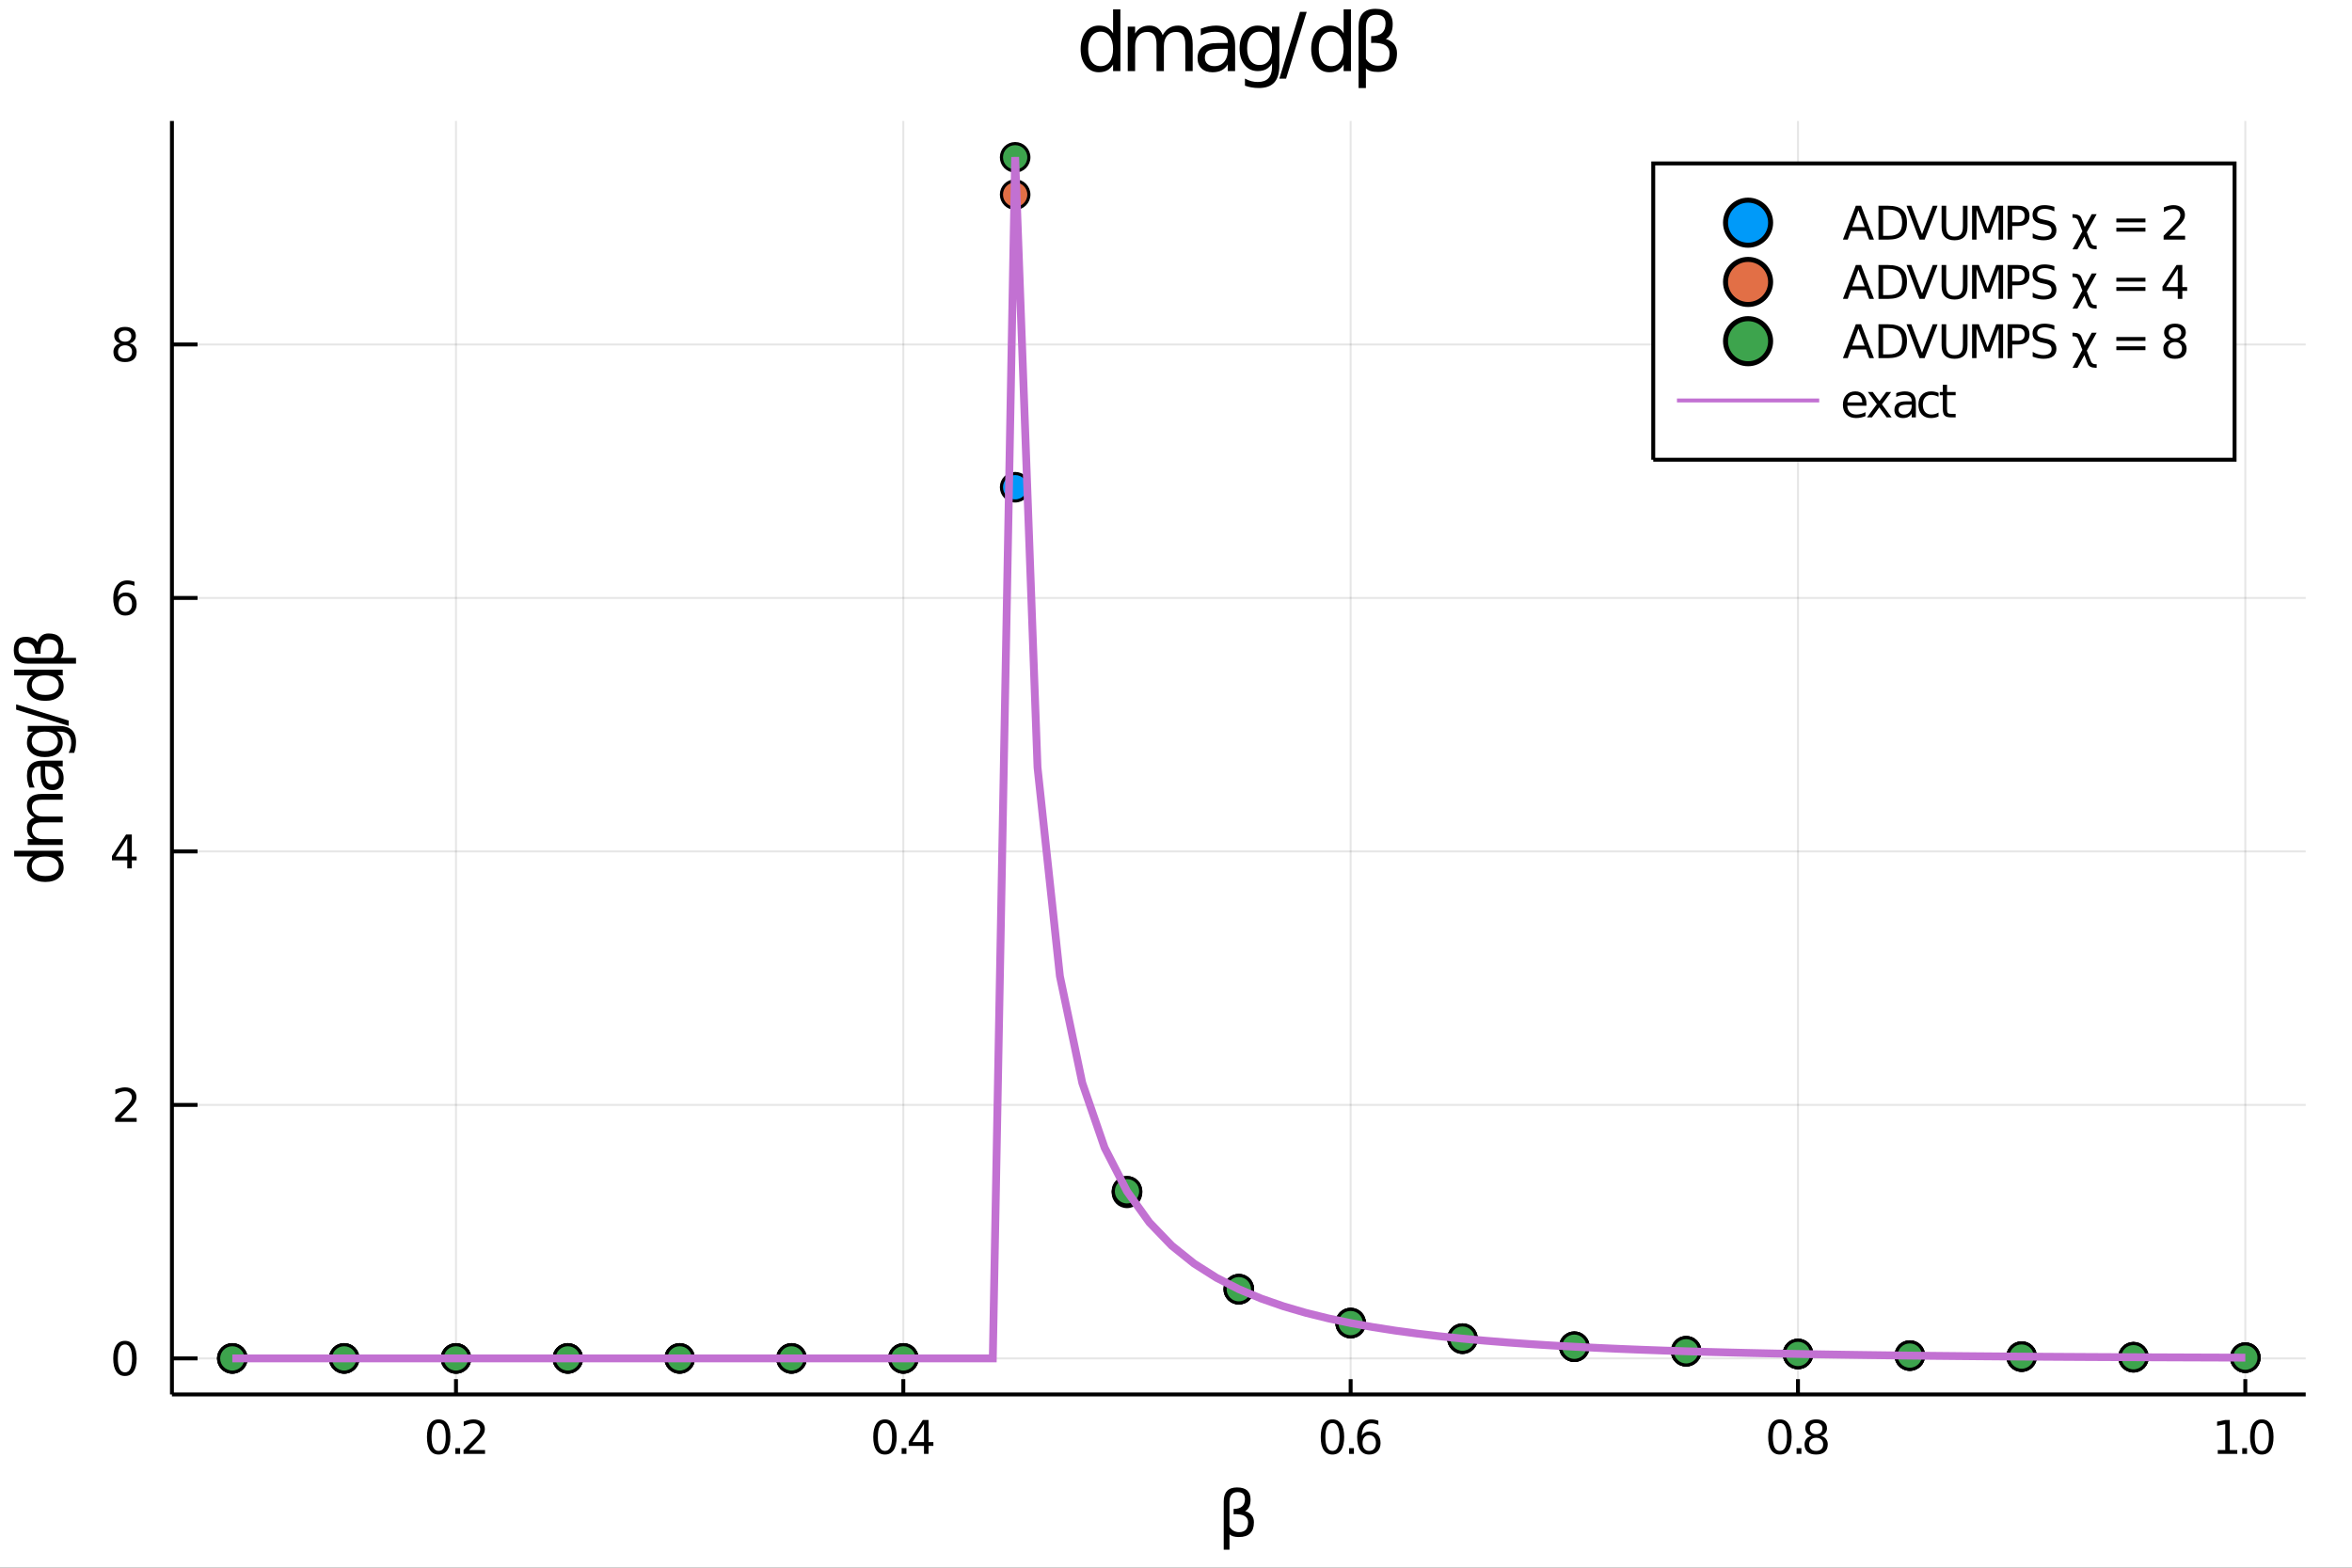 <?xml version="1.0" encoding="utf-8"?>
<svg xmlns="http://www.w3.org/2000/svg" xmlns:xlink="http://www.w3.org/1999/xlink" width="600" height="400" viewBox="0 0 2400 1600">
<rect x="0" y="0" width="2400" height="1600" fill="#333333" stroke="none"/>
<defs>
  <clipPath id="clip250">
    <rect x="0" y="0" width="2400" height="1600"/>
  </clipPath>
</defs>
<path clip-path="url(#clip250)" d="
M0 1600 L2400 1600 L2400 0 L0 0  Z
  " fill="#ffffff" fill-rule="evenodd" fill-opacity="1"/>
<defs>
  <clipPath id="clip251">
    <rect x="480" y="0" width="1681" height="1600"/>
  </clipPath>
</defs>
<path clip-path="url(#clip250)" d="
M175.445 1423.18 L2352.76 1423.18 L2352.76 123.472 L175.445 123.472  Z
  " fill="#ffffff" fill-rule="evenodd" fill-opacity="1"/>
<defs>
  <clipPath id="clip252">
    <rect x="175" y="123" width="2178" height="1301"/>
  </clipPath>
</defs>
<polyline clip-path="url(#clip252)" style="stroke:#000000; stroke-width:2; stroke-opacity:0.1; fill:none" points="
  465.297,1423.18 465.297,123.472 
  "/>
<polyline clip-path="url(#clip252)" style="stroke:#000000; stroke-width:2; stroke-opacity:0.1; fill:none" points="
  921.756,1423.18 921.756,123.472 
  "/>
<polyline clip-path="url(#clip252)" style="stroke:#000000; stroke-width:2; stroke-opacity:0.1; fill:none" points="
  1378.22,1423.18 1378.22,123.472 
  "/>
<polyline clip-path="url(#clip252)" style="stroke:#000000; stroke-width:2; stroke-opacity:0.1; fill:none" points="
  1834.67,1423.18 1834.67,123.472 
  "/>
<polyline clip-path="url(#clip252)" style="stroke:#000000; stroke-width:2; stroke-opacity:0.1; fill:none" points="
  2291.13,1423.18 2291.13,123.472 
  "/>
<polyline clip-path="url(#clip250)" style="stroke:#000000; stroke-width:4; stroke-opacity:1; fill:none" points="
  175.445,1423.18 2352.76,1423.18 
  "/>
<polyline clip-path="url(#clip250)" style="stroke:#000000; stroke-width:4; stroke-opacity:1; fill:none" points="
  465.297,1423.18 465.297,1407.58 
  "/>
<polyline clip-path="url(#clip250)" style="stroke:#000000; stroke-width:4; stroke-opacity:1; fill:none" points="
  921.756,1423.18 921.756,1407.58 
  "/>
<polyline clip-path="url(#clip250)" style="stroke:#000000; stroke-width:4; stroke-opacity:1; fill:none" points="
  1378.22,1423.18 1378.22,1407.58 
  "/>
<polyline clip-path="url(#clip250)" style="stroke:#000000; stroke-width:4; stroke-opacity:1; fill:none" points="
  1834.67,1423.18 1834.67,1407.58 
  "/>
<polyline clip-path="url(#clip250)" style="stroke:#000000; stroke-width:4; stroke-opacity:1; fill:none" points="
  2291.13,1423.18 2291.13,1407.58 
  "/>
<path clip-path="url(#clip250)" d="M 0 0 M447.612 1452.37 Q444.001 1452.37 442.172 1455.94 Q440.366 1459.48 440.366 1466.61 Q440.366 1473.71 442.172 1477.28 Q444.001 1480.82 447.612 1480.82 Q451.246 1480.82 453.052 1477.28 Q454.88 1473.71 454.88 1466.61 Q454.88 1459.48 453.052 1455.94 Q451.246 1452.37 447.612 1452.37 M447.612 1448.67 Q453.422 1448.67 456.477 1453.27 Q459.556 1457.86 459.556 1466.61 Q459.556 1475.33 456.477 1479.94 Q453.422 1484.52 447.612 1484.52 Q441.802 1484.52 438.723 1479.94 Q435.667 1475.33 435.667 1466.61 Q435.667 1457.86 438.723 1453.27 Q441.802 1448.67 447.612 1448.67 Z" fill="#000000" fill-rule="evenodd" fill-opacity="1" /><path clip-path="url(#clip250)" d="M 0 0 M464.626 1477.97 L469.51 1477.97 L469.51 1483.85 L464.626 1483.85 L464.626 1477.97 Z" fill="#000000" fill-rule="evenodd" fill-opacity="1" /><path clip-path="url(#clip250)" d="M 0 0 M478.607 1479.92 L494.926 1479.92 L494.926 1483.85 L472.982 1483.85 L472.982 1479.92 Q475.644 1477.16 480.227 1472.53 Q484.834 1467.88 486.014 1466.54 Q488.26 1464.01 489.139 1462.28 Q490.042 1460.52 490.042 1458.83 Q490.042 1456.07 488.098 1454.34 Q486.176 1452.6 483.075 1452.6 Q480.875 1452.6 478.422 1453.37 Q475.991 1454.13 473.213 1455.68 L473.213 1450.96 Q476.038 1449.82 478.491 1449.25 Q480.945 1448.67 482.982 1448.67 Q488.352 1448.67 491.547 1451.35 Q494.741 1454.04 494.741 1458.53 Q494.741 1460.66 493.931 1462.58 Q493.144 1464.48 491.037 1467.07 Q490.459 1467.74 487.357 1470.96 Q484.255 1474.15 478.607 1479.92 Z" fill="#000000" fill-rule="evenodd" fill-opacity="1" /><path clip-path="url(#clip250)" d="M 0 0 M903.029 1452.37 Q899.418 1452.37 897.59 1455.94 Q895.784 1459.48 895.784 1466.61 Q895.784 1473.71 897.59 1477.28 Q899.418 1480.82 903.029 1480.82 Q906.664 1480.82 908.469 1477.28 Q910.298 1473.71 910.298 1466.61 Q910.298 1459.48 908.469 1455.94 Q906.664 1452.37 903.029 1452.37 M903.029 1448.67 Q908.84 1448.67 911.895 1453.27 Q914.974 1457.86 914.974 1466.61 Q914.974 1475.33 911.895 1479.94 Q908.84 1484.52 903.029 1484.52 Q897.219 1484.52 894.141 1479.94 Q891.085 1475.33 891.085 1466.61 Q891.085 1457.86 894.141 1453.27 Q897.219 1448.67 903.029 1448.67 Z" fill="#000000" fill-rule="evenodd" fill-opacity="1" /><path clip-path="url(#clip250)" d="M 0 0 M920.043 1477.97 L924.927 1477.97 L924.927 1483.85 L920.043 1483.85 L920.043 1477.97 Z" fill="#000000" fill-rule="evenodd" fill-opacity="1" /><path clip-path="url(#clip250)" d="M 0 0 M942.844 1453.37 L931.038 1471.81 L942.844 1471.81 L942.844 1453.37 M941.617 1449.29 L947.497 1449.29 L947.497 1471.81 L952.427 1471.81 L952.427 1475.7 L947.497 1475.7 L947.497 1483.85 L942.844 1483.85 L942.844 1475.7 L927.242 1475.7 L927.242 1471.19 L941.617 1449.29 Z" fill="#000000" fill-rule="evenodd" fill-opacity="1" /><path clip-path="url(#clip250)" d="M 0 0 M1359.65 1452.37 Q1356.04 1452.37 1354.21 1455.94 Q1352.41 1459.48 1352.41 1466.61 Q1352.41 1473.71 1354.21 1477.28 Q1356.04 1480.82 1359.65 1480.82 Q1363.28 1480.82 1365.09 1477.28 Q1366.92 1473.71 1366.92 1466.61 Q1366.92 1459.48 1365.09 1455.94 Q1363.28 1452.37 1359.65 1452.37 M1359.65 1448.67 Q1365.46 1448.67 1368.52 1453.27 Q1371.6 1457.86 1371.6 1466.61 Q1371.6 1475.33 1368.52 1479.94 Q1365.46 1484.52 1359.65 1484.52 Q1353.84 1484.52 1350.76 1479.94 Q1347.71 1475.33 1347.71 1466.61 Q1347.71 1457.86 1350.76 1453.27 Q1353.84 1448.67 1359.65 1448.67 Z" fill="#000000" fill-rule="evenodd" fill-opacity="1" /><path clip-path="url(#clip250)" d="M 0 0 M1376.66 1477.97 L1381.55 1477.97 L1381.55 1483.85 L1376.66 1483.85 L1376.66 1477.97 Z" fill="#000000" fill-rule="evenodd" fill-opacity="1" /><path clip-path="url(#clip250)" d="M 0 0 M1397.2 1464.71 Q1394.05 1464.71 1392.2 1466.86 Q1390.37 1469.01 1390.37 1472.76 Q1390.37 1476.49 1392.2 1478.67 Q1394.05 1480.82 1397.2 1480.82 Q1400.34 1480.82 1402.17 1478.67 Q1404.03 1476.49 1404.03 1472.76 Q1404.03 1469.01 1402.17 1466.86 Q1400.34 1464.71 1397.2 1464.71 M1406.48 1450.06 L1406.48 1454.31 Q1404.72 1453.48 1402.91 1453.04 Q1401.13 1452.6 1399.37 1452.6 Q1394.74 1452.6 1392.29 1455.73 Q1389.86 1458.85 1389.51 1465.17 Q1390.88 1463.16 1392.94 1462.09 Q1395 1461 1397.47 1461 Q1402.68 1461 1405.69 1464.18 Q1408.72 1467.32 1408.72 1472.76 Q1408.72 1478.09 1405.58 1481.31 Q1402.43 1484.52 1397.2 1484.52 Q1391.2 1484.52 1388.03 1479.94 Q1384.86 1475.33 1384.86 1466.61 Q1384.86 1458.41 1388.75 1453.55 Q1392.64 1448.67 1399.19 1448.67 Q1400.95 1448.67 1402.73 1449.01 Q1404.53 1449.36 1406.48 1450.06 Z" fill="#000000" fill-rule="evenodd" fill-opacity="1" /><path clip-path="url(#clip250)" d="M 0 0 M1816.24 1452.37 Q1812.63 1452.37 1810.8 1455.94 Q1808.99 1459.48 1808.99 1466.61 Q1808.99 1473.71 1810.8 1477.28 Q1812.63 1480.82 1816.24 1480.82 Q1819.87 1480.82 1821.68 1477.28 Q1823.51 1473.71 1823.51 1466.61 Q1823.51 1459.48 1821.68 1455.94 Q1819.87 1452.37 1816.24 1452.37 M1816.24 1448.67 Q1822.05 1448.67 1825.1 1453.27 Q1828.18 1457.86 1828.18 1466.61 Q1828.18 1475.33 1825.1 1479.94 Q1822.05 1484.52 1816.24 1484.52 Q1810.43 1484.52 1807.35 1479.94 Q1804.29 1475.33 1804.29 1466.61 Q1804.29 1457.86 1807.35 1453.27 Q1810.43 1448.67 1816.24 1448.67 Z" fill="#000000" fill-rule="evenodd" fill-opacity="1" /><path clip-path="url(#clip250)" d="M 0 0 M1833.25 1477.97 L1838.14 1477.97 L1838.14 1483.85 L1833.25 1483.85 L1833.25 1477.97 Z" fill="#000000" fill-rule="evenodd" fill-opacity="1" /><path clip-path="url(#clip250)" d="M 0 0 M1853.2 1467.44 Q1849.87 1467.44 1847.95 1469.22 Q1846.05 1471 1846.05 1474.13 Q1846.05 1477.25 1847.95 1479.04 Q1849.87 1480.82 1853.2 1480.82 Q1856.54 1480.82 1858.46 1479.04 Q1860.38 1477.23 1860.38 1474.13 Q1860.38 1471 1858.46 1469.22 Q1856.56 1467.44 1853.2 1467.44 M1848.53 1465.45 Q1845.52 1464.71 1843.83 1462.65 Q1842.16 1460.59 1842.16 1457.63 Q1842.16 1453.48 1845.1 1451.07 Q1848.07 1448.67 1853.2 1448.67 Q1858.37 1448.67 1861.31 1451.07 Q1864.25 1453.48 1864.25 1457.63 Q1864.25 1460.59 1862.56 1462.65 Q1860.89 1464.71 1857.9 1465.45 Q1861.28 1466.24 1863.16 1468.53 Q1865.06 1470.82 1865.06 1474.13 Q1865.06 1479.15 1861.98 1481.84 Q1858.92 1484.52 1853.2 1484.52 Q1847.49 1484.52 1844.41 1481.84 Q1841.35 1479.15 1841.35 1474.13 Q1841.35 1470.82 1843.25 1468.53 Q1845.15 1466.24 1848.53 1465.45 M1846.82 1458.06 Q1846.82 1460.75 1848.48 1462.25 Q1850.17 1463.76 1853.2 1463.76 Q1856.21 1463.76 1857.9 1462.25 Q1859.62 1460.75 1859.62 1458.06 Q1859.62 1455.38 1857.9 1453.88 Q1856.21 1452.37 1853.2 1452.37 Q1850.17 1452.37 1848.48 1453.88 Q1846.82 1455.38 1846.82 1458.06 Z" fill="#000000" fill-rule="evenodd" fill-opacity="1" /><path clip-path="url(#clip250)" d="M 0 0 M2263.03 1479.92 L2270.67 1479.92 L2270.67 1453.55 L2262.36 1455.22 L2262.36 1450.96 L2270.62 1449.29 L2275.3 1449.29 L2275.3 1479.92 L2282.94 1479.92 L2282.94 1483.85 L2263.03 1483.85 L2263.03 1479.92 Z" fill="#000000" fill-rule="evenodd" fill-opacity="1" /><path clip-path="url(#clip250)" d="M 0 0 M2288.01 1477.97 L2292.89 1477.97 L2292.89 1483.85 L2288.01 1483.85 L2288.01 1477.97 Z" fill="#000000" fill-rule="evenodd" fill-opacity="1" /><path clip-path="url(#clip250)" d="M 0 0 M2307.96 1452.37 Q2304.35 1452.37 2302.52 1455.94 Q2300.72 1459.48 2300.72 1466.61 Q2300.72 1473.71 2302.52 1477.28 Q2304.35 1480.82 2307.96 1480.82 Q2311.6 1480.82 2313.4 1477.28 Q2315.23 1473.71 2315.23 1466.61 Q2315.23 1459.48 2313.4 1455.94 Q2311.6 1452.37 2307.96 1452.37 M2307.96 1448.67 Q2313.77 1448.67 2316.83 1453.27 Q2319.91 1457.86 2319.91 1466.61 Q2319.91 1475.33 2316.83 1479.94 Q2313.77 1484.52 2307.96 1484.52 Q2302.15 1484.52 2299.07 1479.94 Q2296.02 1475.33 2296.02 1466.61 Q2296.02 1457.86 2299.07 1453.27 Q2302.15 1448.67 2307.96 1448.67 Z" fill="#000000" fill-rule="evenodd" fill-opacity="1" /><path clip-path="url(#clip250)" d="M 0 0 M1254.58 1565.85 L1254.58 1581.6 L1248.7 1581.6 L1248.7 1532.62 Q1248.7 1518.1 1262.25 1518.1 Q1276.07 1518.1 1276.07 1530.36 Q1276.07 1539.08 1270.59 1542.26 Q1279.51 1545.13 1279.51 1553.63 Q1279.51 1568.71 1264.16 1568.71 Q1257.42 1568.71 1254.58 1565.85 M1254.58 1558.21 Q1258.12 1563.72 1264.39 1563.72 Q1273.55 1563.72 1273.55 1553.72 Q1273.55 1544.75 1258.79 1545.45 L1258.79 1540.03 Q1270.34 1540.03 1270.34 1529.85 Q1270.34 1522.88 1262.89 1522.88 Q1254.58 1522.88 1254.58 1532.81 L1254.58 1558.21 Z" fill="#000000" fill-rule="evenodd" fill-opacity="1" /><polyline clip-path="url(#clip252)" style="stroke:#000000; stroke-width:2; stroke-opacity:0.1; fill:none" points="
  175.445,1386.4 2352.76,1386.4 
  "/>
<polyline clip-path="url(#clip252)" style="stroke:#000000; stroke-width:2; stroke-opacity:0.1; fill:none" points="
  175.445,1127.69 2352.76,1127.69 
  "/>
<polyline clip-path="url(#clip252)" style="stroke:#000000; stroke-width:2; stroke-opacity:0.1; fill:none" points="
  175.445,868.98 2352.76,868.98 
  "/>
<polyline clip-path="url(#clip252)" style="stroke:#000000; stroke-width:2; stroke-opacity:0.1; fill:none" points="
  175.445,610.272 2352.76,610.272 
  "/>
<polyline clip-path="url(#clip252)" style="stroke:#000000; stroke-width:2; stroke-opacity:0.1; fill:none" points="
  175.445,351.565 2352.76,351.565 
  "/>
<polyline clip-path="url(#clip250)" style="stroke:#000000; stroke-width:4; stroke-opacity:1; fill:none" points="
  175.445,1423.18 175.445,123.472 
  "/>
<polyline clip-path="url(#clip250)" style="stroke:#000000; stroke-width:4; stroke-opacity:1; fill:none" points="
  175.445,1386.4 201.573,1386.4 
  "/>
<polyline clip-path="url(#clip250)" style="stroke:#000000; stroke-width:4; stroke-opacity:1; fill:none" points="
  175.445,1127.69 201.573,1127.69 
  "/>
<polyline clip-path="url(#clip250)" style="stroke:#000000; stroke-width:4; stroke-opacity:1; fill:none" points="
  175.445,868.98 201.573,868.98 
  "/>
<polyline clip-path="url(#clip250)" style="stroke:#000000; stroke-width:4; stroke-opacity:1; fill:none" points="
  175.445,610.272 201.573,610.272 
  "/>
<polyline clip-path="url(#clip250)" style="stroke:#000000; stroke-width:4; stroke-opacity:1; fill:none" points="
  175.445,351.565 201.573,351.565 
  "/>
<path clip-path="url(#clip250)" d="M 0 0 M127.501 1372.19 Q123.89 1372.19 122.061 1375.76 Q120.255 1379.3 120.255 1386.43 Q120.255 1393.54 122.061 1397.1 Q123.89 1400.64 127.501 1400.64 Q131.135 1400.64 132.941 1397.1 Q134.769 1393.54 134.769 1386.43 Q134.769 1379.3 132.941 1375.76 Q131.135 1372.19 127.501 1372.19 M127.501 1368.49 Q133.311 1368.49 136.367 1373.1 Q139.445 1377.68 139.445 1386.43 Q139.445 1395.16 136.367 1399.76 Q133.311 1404.35 127.501 1404.35 Q121.691 1404.35 118.612 1399.76 Q115.556 1395.16 115.556 1386.43 Q115.556 1377.68 118.612 1373.1 Q121.691 1368.49 127.501 1368.49 Z" fill="#000000" fill-rule="evenodd" fill-opacity="1" /><path clip-path="url(#clip250)" d="M 0 0 M123.126 1141.03 L139.445 1141.03 L139.445 1144.97 L117.501 1144.97 L117.501 1141.03 Q120.163 1138.28 124.746 1133.65 Q129.353 1129 130.533 1127.65 Q132.779 1125.13 133.658 1123.39 Q134.561 1121.63 134.561 1119.94 Q134.561 1117.19 132.617 1115.45 Q130.695 1113.72 127.593 1113.72 Q125.394 1113.72 122.941 1114.48 Q120.51 1115.25 117.732 1116.8 L117.732 1112.07 Q120.556 1110.94 123.01 1110.36 Q125.464 1109.78 127.501 1109.78 Q132.871 1109.78 136.066 1112.47 Q139.26 1115.15 139.26 1119.64 Q139.26 1121.77 138.45 1123.69 Q137.663 1125.59 135.556 1128.19 Q134.978 1128.86 131.876 1132.07 Q128.774 1135.27 123.126 1141.03 Z" fill="#000000" fill-rule="evenodd" fill-opacity="1" /><path clip-path="url(#clip250)" d="M 0 0 M129.862 855.774 L118.056 874.223 L129.862 874.223 L129.862 855.774 M128.635 851.7 L134.515 851.7 L134.515 874.223 L139.445 874.223 L139.445 878.112 L134.515 878.112 L134.515 886.26 L129.862 886.26 L129.862 878.112 L114.26 878.112 L114.26 873.598 L128.635 851.7 Z" fill="#000000" fill-rule="evenodd" fill-opacity="1" /><path clip-path="url(#clip250)" d="M 0 0 M127.917 608.409 Q124.769 608.409 122.918 610.562 Q121.089 612.714 121.089 616.464 Q121.089 620.191 122.918 622.367 Q124.769 624.52 127.917 624.52 Q131.066 624.52 132.894 622.367 Q134.746 620.191 134.746 616.464 Q134.746 612.714 132.894 610.562 Q131.066 608.409 127.917 608.409 M137.2 593.756 L137.2 598.015 Q135.441 597.182 133.635 596.742 Q131.853 596.303 130.093 596.303 Q125.464 596.303 123.01 599.427 Q120.58 602.552 120.232 608.872 Q121.598 606.858 123.658 605.793 Q125.718 604.705 128.195 604.705 Q133.404 604.705 136.413 607.877 Q139.445 611.025 139.445 616.464 Q139.445 621.788 136.297 625.006 Q133.149 628.224 127.917 628.224 Q121.922 628.224 118.751 623.64 Q115.58 619.034 115.58 610.307 Q115.58 602.113 119.468 597.252 Q123.357 592.367 129.908 592.367 Q131.667 592.367 133.45 592.715 Q135.255 593.062 137.2 593.756 Z" fill="#000000" fill-rule="evenodd" fill-opacity="1" /><path clip-path="url(#clip250)" d="M 0 0 M127.593 352.433 Q124.26 352.433 122.339 354.215 Q120.441 355.997 120.441 359.122 Q120.441 362.247 122.339 364.03 Q124.26 365.812 127.593 365.812 Q130.927 365.812 132.848 364.03 Q134.769 362.224 134.769 359.122 Q134.769 355.997 132.848 354.215 Q130.95 352.433 127.593 352.433 M122.918 350.442 Q119.908 349.701 118.218 347.641 Q116.552 345.581 116.552 342.618 Q116.552 338.474 119.492 336.067 Q122.455 333.66 127.593 333.66 Q132.755 333.66 135.695 336.067 Q138.635 338.474 138.635 342.618 Q138.635 345.581 136.945 347.641 Q135.279 349.701 132.292 350.442 Q135.672 351.229 137.547 353.521 Q139.445 355.812 139.445 359.122 Q139.445 364.146 136.367 366.831 Q133.311 369.516 127.593 369.516 Q121.876 369.516 118.797 366.831 Q115.742 364.146 115.742 359.122 Q115.742 355.812 117.64 353.521 Q119.538 351.229 122.918 350.442 M121.205 343.058 Q121.205 345.743 122.871 347.247 Q124.561 348.752 127.593 348.752 Q130.603 348.752 132.292 347.247 Q134.005 345.743 134.005 343.058 Q134.005 340.372 132.292 338.868 Q130.603 337.363 127.593 337.363 Q124.561 337.363 122.871 338.868 Q121.205 340.372 121.205 343.058 Z" fill="#000000" fill-rule="evenodd" fill-opacity="1" /><path clip-path="url(#clip250)" d="M 0 0 M33.767 874.143 L14.479 874.143 L14.479 868.286 L64.004 868.286 L64.004 874.143 L58.657 874.143 Q61.84 875.989 63.399 878.822 Q64.927 881.623 64.927 885.569 Q64.927 892.03 59.771 896.105 Q54.615 900.147 46.212 900.147 Q37.809 900.147 32.653 896.105 Q27.497 892.03 27.497 885.569 Q27.497 881.623 29.056 878.822 Q30.584 875.989 33.767 874.143 M46.212 894.099 Q52.673 894.099 56.365 891.458 Q60.026 888.784 60.026 884.137 Q60.026 879.49 56.365 876.816 Q52.673 874.143 46.212 874.143 Q39.751 874.143 36.09 876.816 Q32.398 879.49 32.398 884.137 Q32.398 888.784 36.09 891.458 Q39.751 894.099 46.212 894.099 Z" fill="#000000" fill-rule="evenodd" fill-opacity="1" /><path clip-path="url(#clip250)" d="M 0 0 M35.199 834.389 Q31.253 832.193 29.375 829.137 Q27.497 826.082 27.497 821.944 Q27.497 816.374 31.412 813.35 Q35.295 810.327 42.488 810.327 L64.004 810.327 L64.004 816.215 L42.679 816.215 Q37.555 816.215 35.072 818.029 Q32.589 819.843 32.589 823.567 Q32.589 828.119 35.613 830.761 Q38.637 833.402 43.857 833.402 L64.004 833.402 L64.004 839.291 L42.679 839.291 Q37.523 839.291 35.072 841.105 Q32.589 842.919 32.589 846.707 Q32.589 851.194 35.645 853.836 Q38.669 856.478 43.857 856.478 L64.004 856.478 L64.004 862.366 L28.356 862.366 L28.356 856.478 L33.894 856.478 Q30.616 854.473 29.056 851.672 Q27.497 848.871 27.497 845.02 Q27.497 841.137 29.47 838.431 Q31.444 835.694 35.199 834.389 Z" fill="#000000" fill-rule="evenodd" fill-opacity="1" /><path clip-path="url(#clip250)" d="M 0 0 M46.085 787.983 Q46.085 795.081 47.708 797.818 Q49.331 800.555 53.246 800.555 Q56.365 800.555 58.211 798.518 Q60.026 796.449 60.026 792.916 Q60.026 788.047 56.588 785.118 Q53.119 782.158 47.39 782.158 L46.085 782.158 L46.085 787.983 M43.666 776.302 L64.004 776.302 L64.004 782.158 L58.593 782.158 Q61.84 784.164 63.399 787.155 Q64.927 790.147 64.927 794.476 Q64.927 799.951 61.872 803.197 Q58.784 806.412 53.628 806.412 Q47.612 806.412 44.557 802.401 Q41.501 798.359 41.501 790.37 L41.501 782.158 L40.928 782.158 Q36.886 782.158 34.69 784.832 Q32.462 787.474 32.462 792.28 Q32.462 795.335 33.194 798.232 Q33.926 801.128 35.39 803.802 L29.98 803.802 Q28.738 800.587 28.133 797.563 Q27.497 794.54 27.497 791.675 Q27.497 783.941 31.507 780.121 Q35.518 776.302 43.666 776.302 Z" fill="#000000" fill-rule="evenodd" fill-opacity="1" /><path clip-path="url(#clip250)" d="M 0 0 M45.766 746.701 Q39.401 746.701 35.9 749.343 Q32.398 751.953 32.398 756.696 Q32.398 761.406 35.9 764.048 Q39.401 766.658 45.766 766.658 Q52.1 766.658 55.601 764.048 Q59.103 761.406 59.103 756.696 Q59.103 751.953 55.601 749.343 Q52.1 746.701 45.766 746.701 M59.58 740.845 Q68.683 740.845 73.107 744.887 Q77.563 748.929 77.563 757.268 Q77.563 760.356 77.086 763.093 Q76.64 765.83 75.685 768.408 L69.988 768.408 Q71.388 765.83 72.057 763.316 Q72.725 760.801 72.725 758.192 Q72.725 752.431 69.701 749.566 Q66.71 746.701 60.63 746.701 L57.734 746.701 Q60.885 748.516 62.445 751.348 Q64.004 754.181 64.004 758.128 Q64.004 764.685 59.007 768.695 Q54.01 772.705 45.766 772.705 Q37.491 772.705 32.494 768.695 Q27.497 764.685 27.497 758.128 Q27.497 754.181 29.056 751.348 Q30.616 748.516 33.767 746.701 L28.356 746.701 L28.356 740.845 L59.58 740.845 Z" fill="#000000" fill-rule="evenodd" fill-opacity="1" /><path clip-path="url(#clip250)" d="M 0 0 M16.484 724.294 L16.484 718.883 L70.052 735.434 L70.052 740.845 L16.484 724.294 Z" fill="#000000" fill-rule="evenodd" fill-opacity="1" /><path clip-path="url(#clip250)" d="M 0 0 M33.767 689.283 L14.479 689.283 L14.479 683.426 L64.004 683.426 L64.004 689.283 L58.657 689.283 Q61.84 691.129 63.399 693.962 Q64.927 696.762 64.927 700.709 Q64.927 707.17 59.771 711.244 Q54.615 715.287 46.212 715.287 Q37.809 715.287 32.653 711.244 Q27.497 707.17 27.497 700.709 Q27.497 696.762 29.056 693.962 Q30.584 691.129 33.767 689.283 M46.212 709.239 Q52.673 709.239 56.365 706.597 Q60.026 703.924 60.026 699.277 Q60.026 694.63 56.365 691.956 Q52.673 689.283 46.212 689.283 Q39.751 689.283 36.09 691.956 Q32.398 694.63 32.398 699.277 Q32.398 703.924 36.09 706.597 Q39.751 709.239 46.212 709.239 Z" fill="#000000" fill-rule="evenodd" fill-opacity="1" /><path clip-path="url(#clip250)" d="M 0 0 M61.808 671.427 L77.563 671.427 L77.563 677.315 L28.579 677.315 Q14.065 677.315 14.065 663.756 Q14.065 649.943 26.319 649.943 Q35.04 649.943 38.223 655.417 Q41.088 646.505 49.586 646.505 Q64.673 646.505 64.673 661.847 Q64.673 668.594 61.808 671.427 M54.169 671.427 Q59.675 667.894 59.675 661.624 Q59.675 652.457 49.681 652.457 Q40.706 652.457 41.406 667.226 L35.995 667.226 Q35.995 655.672 25.81 655.672 Q18.84 655.672 18.84 663.12 Q18.84 671.427 28.77 671.427 L54.169 671.427 Z" fill="#000000" fill-rule="evenodd" fill-opacity="1" /><path clip-path="url(#clip250)" d="M 0 0 M1135.79 34.092 L1135.79 9.544 L1143.24 9.544 L1143.24 72.576 L1135.79 72.576 L1135.79 65.77 Q1133.44 69.821 1129.83 71.806 Q1126.27 73.751 1121.25 73.751 Q1113.02 73.751 1107.84 67.188 Q1102.69 60.626 1102.69 49.931 Q1102.69 39.237 1107.84 32.675 Q1113.02 26.112 1121.25 26.112 Q1126.27 26.112 1129.83 28.097 Q1133.44 30.041 1135.79 34.092 M1110.39 49.931 Q1110.39 58.155 1113.75 62.854 Q1117.15 67.512 1123.07 67.512 Q1128.98 67.512 1132.39 62.854 Q1135.79 58.155 1135.79 49.931 Q1135.79 41.708 1132.39 37.05 Q1128.98 32.35 1123.07 32.35 Q1117.15 32.35 1113.75 37.05 Q1110.39 41.708 1110.39 49.931 Z" fill="#000000" fill-rule="evenodd" fill-opacity="1" /><path clip-path="url(#clip250)" d="M 0 0 M1186.38 35.915 Q1189.18 30.892 1193.07 28.502 Q1196.96 26.112 1202.22 26.112 Q1209.31 26.112 1213.16 31.095 Q1217.01 36.037 1217.01 45.192 L1217.01 72.576 L1209.51 72.576 L1209.51 45.435 Q1209.51 38.913 1207.21 35.753 Q1204.9 32.594 1200.16 32.594 Q1194.36 32.594 1191 36.442 Q1187.64 40.29 1187.64 46.934 L1187.64 72.576 L1180.15 72.576 L1180.15 45.435 Q1180.15 38.873 1177.84 35.753 Q1175.53 32.594 1170.71 32.594 Q1165 32.594 1161.63 36.482 Q1158.27 40.331 1158.27 46.934 L1158.27 72.576 L1150.78 72.576 L1150.78 27.206 L1158.27 27.206 L1158.27 34.254 Q1160.82 30.082 1164.39 28.097 Q1167.95 26.112 1172.85 26.112 Q1177.8 26.112 1181.24 28.624 Q1184.72 31.135 1186.38 35.915 Z" fill="#000000" fill-rule="evenodd" fill-opacity="1" /><path clip-path="url(#clip250)" d="M 0 0 M1245.45 49.769 Q1236.41 49.769 1232.93 51.835 Q1229.45 53.901 1229.45 58.884 Q1229.45 62.854 1232.04 65.203 Q1234.67 67.512 1239.17 67.512 Q1245.37 67.512 1249.09 63.137 Q1252.86 58.722 1252.86 51.43 L1252.86 49.769 L1245.45 49.769 M1260.31 46.691 L1260.31 72.576 L1252.86 72.576 L1252.86 65.689 Q1250.31 69.821 1246.5 71.806 Q1242.69 73.751 1237.18 73.751 Q1230.21 73.751 1226.08 69.862 Q1221.99 65.933 1221.99 59.37 Q1221.99 51.714 1227.1 47.825 Q1232.24 43.936 1242.41 43.936 L1252.86 43.936 L1252.86 43.207 Q1252.86 38.062 1249.46 35.267 Q1246.09 32.431 1239.98 32.431 Q1236.09 32.431 1232.4 33.363 Q1228.72 34.295 1225.31 36.158 L1225.31 29.272 Q1229.4 27.692 1233.25 26.922 Q1237.1 26.112 1240.75 26.112 Q1250.59 26.112 1255.45 31.216 Q1260.31 36.32 1260.31 46.691 Z" fill="#000000" fill-rule="evenodd" fill-opacity="1" /><path clip-path="url(#clip250)" d="M 0 0 M1297.99 49.364 Q1297.99 41.263 1294.62 36.806 Q1291.3 32.35 1285.27 32.35 Q1279.27 32.35 1275.91 36.806 Q1272.59 41.263 1272.59 49.364 Q1272.59 57.426 1275.91 61.882 Q1279.27 66.338 1285.27 66.338 Q1291.3 66.338 1294.62 61.882 Q1297.99 57.426 1297.99 49.364 M1305.44 66.945 Q1305.44 78.531 1300.3 84.162 Q1295.15 89.833 1284.54 89.833 Q1280.61 89.833 1277.12 89.225 Q1273.64 88.658 1270.36 87.443 L1270.36 80.192 Q1273.64 81.974 1276.84 82.825 Q1280.04 83.675 1283.36 83.675 Q1290.69 83.675 1294.34 79.827 Q1297.99 76.019 1297.99 68.282 L1297.99 64.596 Q1295.68 68.606 1292.07 70.591 Q1288.47 72.576 1283.44 72.576 Q1275.1 72.576 1269.99 66.216 Q1264.89 59.856 1264.89 49.364 Q1264.89 38.832 1269.99 32.472 Q1275.1 26.112 1283.44 26.112 Q1288.47 26.112 1292.07 28.097 Q1295.68 30.082 1297.99 34.092 L1297.99 27.206 L1305.44 27.206 L1305.44 66.945 Z" fill="#000000" fill-rule="evenodd" fill-opacity="1" /><path clip-path="url(#clip250)" d="M 0 0 M1326.5 12.096 L1333.39 12.096 L1312.33 80.273 L1305.44 80.273 L1326.5 12.096 Z" fill="#000000" fill-rule="evenodd" fill-opacity="1" /><path clip-path="url(#clip250)" d="M 0 0 M1371.06 34.092 L1371.06 9.544 L1378.52 9.544 L1378.52 72.576 L1371.06 72.576 L1371.06 65.77 Q1368.72 69.821 1365.11 71.806 Q1361.55 73.751 1356.52 73.751 Q1348.3 73.751 1343.11 67.188 Q1337.97 60.626 1337.97 49.931 Q1337.97 39.237 1343.11 32.675 Q1348.3 26.112 1356.52 26.112 Q1361.55 26.112 1365.11 28.097 Q1368.72 30.041 1371.06 34.092 M1345.67 49.931 Q1345.67 58.155 1349.03 62.854 Q1352.43 67.512 1358.34 67.512 Q1364.26 67.512 1367.66 62.854 Q1371.06 58.155 1371.06 49.931 Q1371.06 41.708 1367.66 37.05 Q1364.26 32.35 1358.34 32.35 Q1352.43 32.35 1349.03 37.05 Q1345.67 41.708 1345.67 49.931 Z" fill="#000000" fill-rule="evenodd" fill-opacity="1" /><path clip-path="url(#clip250)" d="M 0 0 M1393.79 69.781 L1393.79 89.833 L1386.3 89.833 L1386.3 27.489 Q1386.3 9.017 1403.55 9.017 Q1421.13 9.017 1421.13 24.613 Q1421.13 35.713 1414.17 39.764 Q1425.51 43.41 1425.51 54.225 Q1425.51 73.427 1405.98 73.427 Q1397.4 73.427 1393.79 69.781 M1393.79 60.059 Q1398.29 67.067 1406.27 67.067 Q1417.93 67.067 1417.93 54.347 Q1417.93 42.923 1399.14 43.815 L1399.14 36.928 Q1413.84 36.928 1413.84 23.965 Q1413.84 15.094 1404.36 15.094 Q1393.79 15.094 1393.79 27.733 L1393.79 60.059 Z" fill="#000000" fill-rule="evenodd" fill-opacity="1" /><circle clip-path="url(#clip252)" cx="237.067" cy="1386.4" r="14" fill="#009af9" fill-rule="evenodd" fill-opacity="1" stroke="#000000" stroke-opacity="1" stroke-width="3.2"/>
<circle clip-path="url(#clip252)" cx="351.182" cy="1386.4" r="14" fill="#009af9" fill-rule="evenodd" fill-opacity="1" stroke="#000000" stroke-opacity="1" stroke-width="3.2"/>
<circle clip-path="url(#clip252)" cx="465.297" cy="1386.4" r="14" fill="#009af9" fill-rule="evenodd" fill-opacity="1" stroke="#000000" stroke-opacity="1" stroke-width="3.2"/>
<circle clip-path="url(#clip252)" cx="579.412" cy="1386.4" r="14" fill="#009af9" fill-rule="evenodd" fill-opacity="1" stroke="#000000" stroke-opacity="1" stroke-width="3.2"/>
<circle clip-path="url(#clip252)" cx="693.526" cy="1386.4" r="14" fill="#009af9" fill-rule="evenodd" fill-opacity="1" stroke="#000000" stroke-opacity="1" stroke-width="3.2"/>
<circle clip-path="url(#clip252)" cx="807.641" cy="1386.4" r="14" fill="#009af9" fill-rule="evenodd" fill-opacity="1" stroke="#000000" stroke-opacity="1" stroke-width="3.2"/>
<circle clip-path="url(#clip252)" cx="921.756" cy="1386.4" r="14" fill="#009af9" fill-rule="evenodd" fill-opacity="1" stroke="#000000" stroke-opacity="1" stroke-width="3.2"/>
<circle clip-path="url(#clip252)" cx="1035.87" cy="497.265" r="14" fill="#009af9" fill-rule="evenodd" fill-opacity="1" stroke="#000000" stroke-opacity="1" stroke-width="3.2"/>
<circle clip-path="url(#clip252)" cx="1149.99" cy="1217.44" r="14" fill="#009af9" fill-rule="evenodd" fill-opacity="1" stroke="#000000" stroke-opacity="1" stroke-width="3.2"/>
<circle clip-path="url(#clip252)" cx="1264.1" cy="1315.84" r="14" fill="#009af9" fill-rule="evenodd" fill-opacity="1" stroke="#000000" stroke-opacity="1" stroke-width="3.2"/>
<circle clip-path="url(#clip252)" cx="1378.22" cy="1350.36" r="14" fill="#009af9" fill-rule="evenodd" fill-opacity="1" stroke="#000000" stroke-opacity="1" stroke-width="3.2"/>
<circle clip-path="url(#clip252)" cx="1492.33" cy="1366.22" r="14" fill="#009af9" fill-rule="evenodd" fill-opacity="1" stroke="#000000" stroke-opacity="1" stroke-width="3.2"/>
<circle clip-path="url(#clip252)" cx="1606.45" cy="1374.49" r="14" fill="#009af9" fill-rule="evenodd" fill-opacity="1" stroke="#000000" stroke-opacity="1" stroke-width="3.2"/>
<circle clip-path="url(#clip252)" cx="1720.56" cy="1379.13" r="14" fill="#009af9" fill-rule="evenodd" fill-opacity="1" stroke="#000000" stroke-opacity="1" stroke-width="3.2"/>
<circle clip-path="url(#clip252)" cx="1834.67" cy="1381.86" r="14" fill="#009af9" fill-rule="evenodd" fill-opacity="1" stroke="#000000" stroke-opacity="1" stroke-width="3.2"/>
<circle clip-path="url(#clip252)" cx="1948.79" cy="1383.52" r="14" fill="#009af9" fill-rule="evenodd" fill-opacity="1" stroke="#000000" stroke-opacity="1" stroke-width="3.2"/>
<circle clip-path="url(#clip252)" cx="2062.9" cy="1384.55" r="14" fill="#009af9" fill-rule="evenodd" fill-opacity="1" stroke="#000000" stroke-opacity="1" stroke-width="3.2"/>
<circle clip-path="url(#clip252)" cx="2177.02" cy="1385.2" r="14" fill="#009af9" fill-rule="evenodd" fill-opacity="1" stroke="#000000" stroke-opacity="1" stroke-width="3.2"/>
<circle clip-path="url(#clip252)" cx="2291.13" cy="1385.62" r="14" fill="#009af9" fill-rule="evenodd" fill-opacity="1" stroke="#000000" stroke-opacity="1" stroke-width="3.2"/>
<circle clip-path="url(#clip252)" cx="237.067" cy="1386.4" r="14" fill="#e26f46" fill-rule="evenodd" fill-opacity="1" stroke="#000000" stroke-opacity="1" stroke-width="3.2"/>
<circle clip-path="url(#clip252)" cx="351.182" cy="1386.4" r="14" fill="#e26f46" fill-rule="evenodd" fill-opacity="1" stroke="#000000" stroke-opacity="1" stroke-width="3.2"/>
<circle clip-path="url(#clip252)" cx="465.297" cy="1386.4" r="14" fill="#e26f46" fill-rule="evenodd" fill-opacity="1" stroke="#000000" stroke-opacity="1" stroke-width="3.2"/>
<circle clip-path="url(#clip252)" cx="579.412" cy="1386.4" r="14" fill="#e26f46" fill-rule="evenodd" fill-opacity="1" stroke="#000000" stroke-opacity="1" stroke-width="3.2"/>
<circle clip-path="url(#clip252)" cx="693.526" cy="1386.4" r="14" fill="#e26f46" fill-rule="evenodd" fill-opacity="1" stroke="#000000" stroke-opacity="1" stroke-width="3.2"/>
<circle clip-path="url(#clip252)" cx="807.641" cy="1386.4" r="14" fill="#e26f46" fill-rule="evenodd" fill-opacity="1" stroke="#000000" stroke-opacity="1" stroke-width="3.2"/>
<circle clip-path="url(#clip252)" cx="921.756" cy="1386.4" r="14" fill="#e26f46" fill-rule="evenodd" fill-opacity="1" stroke="#000000" stroke-opacity="1" stroke-width="3.2"/>
<circle clip-path="url(#clip252)" cx="1035.87" cy="198.602" r="14" fill="#e26f46" fill-rule="evenodd" fill-opacity="1" stroke="#000000" stroke-opacity="1" stroke-width="3.2"/>
<circle clip-path="url(#clip252)" cx="1149.99" cy="1215.83" r="14" fill="#e26f46" fill-rule="evenodd" fill-opacity="1" stroke="#000000" stroke-opacity="1" stroke-width="3.2"/>
<circle clip-path="url(#clip252)" cx="1264.1" cy="1315.77" r="14" fill="#e26f46" fill-rule="evenodd" fill-opacity="1" stroke="#000000" stroke-opacity="1" stroke-width="3.2"/>
<circle clip-path="url(#clip252)" cx="1378.22" cy="1350.35" r="14" fill="#e26f46" fill-rule="evenodd" fill-opacity="1" stroke="#000000" stroke-opacity="1" stroke-width="3.2"/>
<circle clip-path="url(#clip252)" cx="1492.33" cy="1366.22" r="14" fill="#e26f46" fill-rule="evenodd" fill-opacity="1" stroke="#000000" stroke-opacity="1" stroke-width="3.2"/>
<circle clip-path="url(#clip252)" cx="1606.45" cy="1374.49" r="14" fill="#e26f46" fill-rule="evenodd" fill-opacity="1" stroke="#000000" stroke-opacity="1" stroke-width="3.2"/>
<circle clip-path="url(#clip252)" cx="1720.56" cy="1379.13" r="14" fill="#e26f46" fill-rule="evenodd" fill-opacity="1" stroke="#000000" stroke-opacity="1" stroke-width="3.2"/>
<circle clip-path="url(#clip252)" cx="1834.67" cy="1381.86" r="14" fill="#e26f46" fill-rule="evenodd" fill-opacity="1" stroke="#000000" stroke-opacity="1" stroke-width="3.2"/>
<circle clip-path="url(#clip252)" cx="1948.79" cy="1383.52" r="14" fill="#e26f46" fill-rule="evenodd" fill-opacity="1" stroke="#000000" stroke-opacity="1" stroke-width="3.2"/>
<circle clip-path="url(#clip252)" cx="2062.9" cy="1384.55" r="14" fill="#e26f46" fill-rule="evenodd" fill-opacity="1" stroke="#000000" stroke-opacity="1" stroke-width="3.2"/>
<circle clip-path="url(#clip252)" cx="2177.02" cy="1385.2" r="14" fill="#e26f46" fill-rule="evenodd" fill-opacity="1" stroke="#000000" stroke-opacity="1" stroke-width="3.2"/>
<circle clip-path="url(#clip252)" cx="2291.13" cy="1385.62" r="14" fill="#e26f46" fill-rule="evenodd" fill-opacity="1" stroke="#000000" stroke-opacity="1" stroke-width="3.2"/>
<circle clip-path="url(#clip252)" cx="237.067" cy="1386.4" r="14" fill="#3da44d" fill-rule="evenodd" fill-opacity="1" stroke="#000000" stroke-opacity="1" stroke-width="3.2"/>
<circle clip-path="url(#clip252)" cx="351.182" cy="1386.4" r="14" fill="#3da44d" fill-rule="evenodd" fill-opacity="1" stroke="#000000" stroke-opacity="1" stroke-width="3.2"/>
<circle clip-path="url(#clip252)" cx="465.297" cy="1386.4" r="14" fill="#3da44d" fill-rule="evenodd" fill-opacity="1" stroke="#000000" stroke-opacity="1" stroke-width="3.2"/>
<circle clip-path="url(#clip252)" cx="579.412" cy="1386.4" r="14" fill="#3da44d" fill-rule="evenodd" fill-opacity="1" stroke="#000000" stroke-opacity="1" stroke-width="3.2"/>
<circle clip-path="url(#clip252)" cx="693.526" cy="1386.4" r="14" fill="#3da44d" fill-rule="evenodd" fill-opacity="1" stroke="#000000" stroke-opacity="1" stroke-width="3.2"/>
<circle clip-path="url(#clip252)" cx="807.641" cy="1386.4" r="14" fill="#3da44d" fill-rule="evenodd" fill-opacity="1" stroke="#000000" stroke-opacity="1" stroke-width="3.2"/>
<circle clip-path="url(#clip252)" cx="921.756" cy="1386.4" r="14" fill="#3da44d" fill-rule="evenodd" fill-opacity="1" stroke="#000000" stroke-opacity="1" stroke-width="3.2"/>
<circle clip-path="url(#clip252)" cx="1035.87" cy="160.56" r="14" fill="#3da44d" fill-rule="evenodd" fill-opacity="1" stroke="#000000" stroke-opacity="1" stroke-width="3.2"/>
<circle clip-path="url(#clip252)" cx="1149.99" cy="1215.82" r="14" fill="#3da44d" fill-rule="evenodd" fill-opacity="1" stroke="#000000" stroke-opacity="1" stroke-width="3.2"/>
<circle clip-path="url(#clip252)" cx="1264.1" cy="1315.77" r="14" fill="#3da44d" fill-rule="evenodd" fill-opacity="1" stroke="#000000" stroke-opacity="1" stroke-width="3.2"/>
<circle clip-path="url(#clip252)" cx="1378.22" cy="1350.35" r="14" fill="#3da44d" fill-rule="evenodd" fill-opacity="1" stroke="#000000" stroke-opacity="1" stroke-width="3.2"/>
<circle clip-path="url(#clip252)" cx="1492.33" cy="1366.22" r="14" fill="#3da44d" fill-rule="evenodd" fill-opacity="1" stroke="#000000" stroke-opacity="1" stroke-width="3.2"/>
<circle clip-path="url(#clip252)" cx="1606.45" cy="1374.49" r="14" fill="#3da44d" fill-rule="evenodd" fill-opacity="1" stroke="#000000" stroke-opacity="1" stroke-width="3.2"/>
<circle clip-path="url(#clip252)" cx="1720.56" cy="1379.13" r="14" fill="#3da44d" fill-rule="evenodd" fill-opacity="1" stroke="#000000" stroke-opacity="1" stroke-width="3.2"/>
<circle clip-path="url(#clip252)" cx="1834.67" cy="1381.86" r="14" fill="#3da44d" fill-rule="evenodd" fill-opacity="1" stroke="#000000" stroke-opacity="1" stroke-width="3.2"/>
<circle clip-path="url(#clip252)" cx="1948.79" cy="1383.52" r="14" fill="#3da44d" fill-rule="evenodd" fill-opacity="1" stroke="#000000" stroke-opacity="1" stroke-width="3.2"/>
<circle clip-path="url(#clip252)" cx="2062.9" cy="1384.55" r="14" fill="#3da44d" fill-rule="evenodd" fill-opacity="1" stroke="#000000" stroke-opacity="1" stroke-width="3.2"/>
<circle clip-path="url(#clip252)" cx="2177.02" cy="1385.2" r="14" fill="#3da44d" fill-rule="evenodd" fill-opacity="1" stroke="#000000" stroke-opacity="1" stroke-width="3.2"/>
<circle clip-path="url(#clip252)" cx="2291.13" cy="1385.62" r="14" fill="#3da44d" fill-rule="evenodd" fill-opacity="1" stroke="#000000" stroke-opacity="1" stroke-width="3.2"/>
<polyline clip-path="url(#clip252)" style="stroke:#c271d2; stroke-width:8; stroke-opacity:1; fill:none" points="
  237.067,1386.4 259.89,1386.4 282.713,1386.4 305.536,1386.4 328.359,1386.4 351.182,1386.4 374.005,1386.4 396.828,1386.4 419.651,1386.4 442.474,1386.4 
  465.297,1386.4 488.12,1386.4 510.943,1386.4 533.766,1386.4 556.589,1386.4 579.412,1386.4 602.235,1386.4 625.058,1386.4 647.881,1386.4 670.704,1386.4 
  693.526,1386.4 716.349,1386.4 739.172,1386.4 761.995,1386.4 784.818,1386.4 807.641,1386.4 830.464,1386.4 853.287,1386.4 876.11,1386.4 898.933,1386.4 
  921.756,1386.4 944.579,1386.4 967.402,1386.4 990.225,1386.4 1013.05,1386.4 1035.87,160.256 1058.69,783.133 1081.52,996.261 1104.34,1105.16 1127.16,1171.39 
  1149.99,1215.82 1172.81,1247.58 1195.63,1271.31 1218.45,1289.62 1241.28,1304.09 1264.1,1315.77 1286.92,1325.33 1309.75,1333.26 1332.57,1339.92 1355.39,1345.55 
  1378.22,1350.35 1401.04,1354.48 1423.86,1358.05 1446.68,1361.14 1469.51,1363.85 1492.33,1366.22 1515.15,1368.3 1537.98,1370.14 1560.8,1371.76 1583.62,1373.21 
  1606.45,1374.49 1629.27,1375.63 1652.09,1376.66 1674.91,1377.57 1697.74,1378.4 1720.56,1379.13 1743.38,1379.8 1766.21,1380.4 1789.03,1380.94 1811.85,1381.42 
  1834.67,1381.86 1857.5,1382.26 1880.32,1382.62 1903.14,1382.95 1925.97,1383.25 1948.79,1383.52 1971.61,1383.77 1994.44,1383.99 2017.26,1384.2 2040.08,1384.38 
  2062.9,1384.55 2085.73,1384.71 2108.55,1384.85 2131.37,1384.98 2154.2,1385.09 2177.02,1385.2 2199.84,1385.3 2222.67,1385.39 2245.49,1385.47 2268.31,1385.55 
  2291.13,1385.62 
  "/>
<path clip-path="url(#clip250)" d="
M1686.98 469.196 L2280.18 469.196 L2280.18 166.796 L1686.98 166.796  Z
  " fill="#ffffff" fill-rule="evenodd" fill-opacity="1"/>
<polyline clip-path="url(#clip250)" style="stroke:#000000; stroke-width:4; stroke-opacity:1; fill:none" points="
  1686.98,469.196 2280.18,469.196 2280.18,166.796 1686.98,166.796 1686.98,469.196 
  "/>
<circle clip-path="url(#clip250)" cx="1783.75" cy="227.276" r="23" fill="#009af9" fill-rule="evenodd" fill-opacity="1" stroke="#000000" stroke-opacity="1" stroke-width="5.12"/>
<path clip-path="url(#clip250)" d="M 0 0 M1896.36 214.602 L1890.01 231.801 L1902.72 231.801 L1896.36 214.602 M1893.72 209.996 L1899.02 209.996 L1912.19 244.556 L1907.33 244.556 L1904.18 235.69 L1888.6 235.69 L1885.45 244.556 L1880.52 244.556 L1893.72 209.996 Z" fill="#000000" fill-rule="evenodd" fill-opacity="1" /><path clip-path="url(#clip250)" d="M 0 0 M1921.52 213.838 L1921.52 240.713 L1927.17 240.713 Q1934.32 240.713 1937.63 237.472 Q1940.96 234.232 1940.96 227.241 Q1940.96 220.297 1937.63 217.079 Q1934.32 213.838 1927.17 213.838 L1921.52 213.838 M1916.84 209.996 L1926.45 209.996 Q1936.49 209.996 1941.19 214.186 Q1945.89 218.352 1945.89 227.241 Q1945.89 236.176 1941.17 240.366 Q1936.45 244.556 1926.45 244.556 L1916.84 244.556 L1916.84 209.996 Z" fill="#000000" fill-rule="evenodd" fill-opacity="1" /><path clip-path="url(#clip250)" d="M 0 0 M1958.62 244.556 L1945.43 209.996 L1950.31 209.996 L1961.26 239.093 L1972.24 209.996 L1977.1 209.996 L1963.93 244.556 L1958.62 244.556 Z" fill="#000000" fill-rule="evenodd" fill-opacity="1" /><path clip-path="url(#clip250)" d="M 0 0 M1981.22 209.996 L1985.92 209.996 L1985.92 230.991 Q1985.92 236.547 1987.93 239 Q1989.94 241.431 1994.46 241.431 Q1998.95 241.431 2000.96 239 Q2002.98 236.547 2002.98 230.991 L2002.98 209.996 L2007.68 209.996 L2007.68 231.57 Q2007.68 238.329 2004.32 241.778 Q2000.99 245.227 1994.46 245.227 Q1987.91 245.227 1984.55 241.778 Q1981.22 238.329 1981.22 231.57 L1981.22 209.996 Z" fill="#000000" fill-rule="evenodd" fill-opacity="1" /><path clip-path="url(#clip250)" d="M 0 0 M2012.33 209.996 L2019.3 209.996 L2028.11 233.514 L2036.98 209.996 L2043.95 209.996 L2043.95 244.556 L2039.39 244.556 L2039.39 214.209 L2030.48 237.912 L2025.78 237.912 L2016.86 214.209 L2016.86 244.556 L2012.33 244.556 L2012.33 209.996 Z" fill="#000000" fill-rule="evenodd" fill-opacity="1" /><path clip-path="url(#clip250)" d="M 0 0 M2053.28 213.838 L2053.28 226.824 L2059.16 226.824 Q2062.42 226.824 2064.2 225.135 Q2065.98 223.445 2065.98 220.32 Q2065.98 217.218 2064.2 215.528 Q2062.42 213.838 2059.16 213.838 L2053.28 213.838 M2048.6 209.996 L2059.16 209.996 Q2064.97 209.996 2067.93 212.635 Q2070.92 215.25 2070.92 220.32 Q2070.92 225.435 2067.93 228.051 Q2064.97 230.667 2059.16 230.667 L2053.28 230.667 L2053.28 244.556 L2048.6 244.556 L2048.6 209.996 Z" fill="#000000" fill-rule="evenodd" fill-opacity="1" /><path clip-path="url(#clip250)" d="M 0 0 M2096.29 211.13 L2096.29 215.69 Q2093.62 214.417 2091.26 213.792 Q2088.9 213.167 2086.7 213.167 Q2082.88 213.167 2080.8 214.648 Q2078.74 216.13 2078.74 218.861 Q2078.74 221.153 2080.11 222.334 Q2081.49 223.491 2085.34 224.209 L2088.16 224.787 Q2093.39 225.783 2095.87 228.306 Q2098.37 230.806 2098.37 235.019 Q2098.37 240.042 2094.99 242.634 Q2091.63 245.227 2085.13 245.227 Q2082.67 245.227 2079.9 244.671 Q2077.14 244.116 2074.18 243.028 L2074.18 238.213 Q2077.03 239.81 2079.76 240.621 Q2082.49 241.431 2085.13 241.431 Q2089.13 241.431 2091.31 239.857 Q2093.48 238.283 2093.48 235.366 Q2093.48 232.82 2091.91 231.384 Q2090.36 229.949 2086.79 229.232 L2083.95 228.676 Q2078.72 227.635 2076.38 225.412 Q2074.04 223.19 2074.04 219.232 Q2074.04 214.648 2077.26 212.01 Q2080.5 209.371 2086.17 209.371 Q2088.6 209.371 2091.12 209.811 Q2093.65 210.25 2096.29 211.13 Z" fill="#000000" fill-rule="evenodd" fill-opacity="1" /><path clip-path="url(#clip250)" d="M 0 0 M2130.38 250.343 L2126.93 241.477 L2119.83 254.44 L2114.8 254.44 L2124.85 236.107 L2120.64 225.204 Q2119.5 222.287 2115.94 222.287 L2114.8 222.287 L2114.8 218.63 L2116.42 218.676 Q2122.4 218.838 2123.9 222.704 L2127.33 231.57 L2134.43 218.607 L2139.46 218.607 L2129.41 236.94 L2133.62 247.843 Q2134.76 250.759 2138.32 250.759 L2139.46 250.759 L2139.46 254.417 L2137.84 254.37 Q2131.86 254.208 2130.38 250.343 Z" fill="#000000" fill-rule="evenodd" fill-opacity="1" /><path clip-path="url(#clip250)" d="M 0 0 M2159.55 223.028 L2189.22 223.028 L2189.22 226.917 L2159.55 226.917 L2159.55 223.028 M2159.55 232.472 L2189.22 232.472 L2189.22 236.408 L2159.55 236.408 L2159.55 232.472 Z" fill="#000000" fill-rule="evenodd" fill-opacity="1" /><path clip-path="url(#clip250)" d="M 0 0 M2213.39 240.621 L2229.71 240.621 L2229.71 244.556 L2207.77 244.556 L2207.77 240.621 Q2210.43 237.866 2215.01 233.236 Q2219.62 228.584 2220.8 227.241 Q2223.04 224.718 2223.92 222.982 Q2224.83 221.223 2224.83 219.533 Q2224.83 216.778 2222.88 215.042 Q2220.96 213.306 2217.86 213.306 Q2215.66 213.306 2213.21 214.07 Q2210.78 214.834 2208 216.385 L2208 211.662 Q2210.82 210.528 2213.28 209.949 Q2215.73 209.371 2217.77 209.371 Q2223.14 209.371 2226.33 212.056 Q2229.53 214.741 2229.53 219.232 Q2229.53 221.361 2228.72 223.283 Q2227.93 225.181 2225.82 227.773 Q2225.24 228.445 2222.14 231.662 Q2219.04 234.857 2213.39 240.621 Z" fill="#000000" fill-rule="evenodd" fill-opacity="1" /><circle clip-path="url(#clip250)" cx="1783.75" cy="287.756" r="23" fill="#e26f46" fill-rule="evenodd" fill-opacity="1" stroke="#000000" stroke-opacity="1" stroke-width="5.12"/>
<path clip-path="url(#clip250)" d="M 0 0 M1896.36 275.082 L1890.01 292.281 L1902.72 292.281 L1896.36 275.082 M1893.72 270.476 L1899.02 270.476 L1912.19 305.036 L1907.33 305.036 L1904.18 296.17 L1888.6 296.17 L1885.45 305.036 L1880.52 305.036 L1893.72 270.476 Z" fill="#000000" fill-rule="evenodd" fill-opacity="1" /><path clip-path="url(#clip250)" d="M 0 0 M1921.52 274.318 L1921.52 301.193 L1927.17 301.193 Q1934.32 301.193 1937.63 297.952 Q1940.96 294.712 1940.96 287.721 Q1940.96 280.777 1937.63 277.559 Q1934.32 274.318 1927.17 274.318 L1921.52 274.318 M1916.84 270.476 L1926.45 270.476 Q1936.49 270.476 1941.19 274.666 Q1945.89 278.832 1945.89 287.721 Q1945.89 296.656 1941.17 300.846 Q1936.45 305.036 1926.45 305.036 L1916.84 305.036 L1916.84 270.476 Z" fill="#000000" fill-rule="evenodd" fill-opacity="1" /><path clip-path="url(#clip250)" d="M 0 0 M1958.62 305.036 L1945.43 270.476 L1950.31 270.476 L1961.26 299.573 L1972.24 270.476 L1977.1 270.476 L1963.93 305.036 L1958.62 305.036 Z" fill="#000000" fill-rule="evenodd" fill-opacity="1" /><path clip-path="url(#clip250)" d="M 0 0 M1981.22 270.476 L1985.92 270.476 L1985.92 291.471 Q1985.92 297.027 1987.93 299.48 Q1989.94 301.911 1994.46 301.911 Q1998.95 301.911 2000.96 299.48 Q2002.98 297.027 2002.98 291.471 L2002.98 270.476 L2007.68 270.476 L2007.68 292.05 Q2007.68 298.809 2004.32 302.258 Q2000.99 305.707 1994.46 305.707 Q1987.91 305.707 1984.55 302.258 Q1981.22 298.809 1981.22 292.05 L1981.22 270.476 Z" fill="#000000" fill-rule="evenodd" fill-opacity="1" /><path clip-path="url(#clip250)" d="M 0 0 M2012.33 270.476 L2019.3 270.476 L2028.11 293.994 L2036.98 270.476 L2043.95 270.476 L2043.95 305.036 L2039.39 305.036 L2039.39 274.689 L2030.48 298.392 L2025.78 298.392 L2016.86 274.689 L2016.86 305.036 L2012.33 305.036 L2012.33 270.476 Z" fill="#000000" fill-rule="evenodd" fill-opacity="1" /><path clip-path="url(#clip250)" d="M 0 0 M2053.28 274.318 L2053.28 287.304 L2059.16 287.304 Q2062.42 287.304 2064.2 285.615 Q2065.98 283.925 2065.98 280.8 Q2065.98 277.698 2064.2 276.008 Q2062.42 274.318 2059.16 274.318 L2053.28 274.318 M2048.6 270.476 L2059.16 270.476 Q2064.97 270.476 2067.93 273.115 Q2070.92 275.73 2070.92 280.8 Q2070.92 285.915 2067.93 288.531 Q2064.97 291.147 2059.16 291.147 L2053.28 291.147 L2053.28 305.036 L2048.6 305.036 L2048.6 270.476 Z" fill="#000000" fill-rule="evenodd" fill-opacity="1" /><path clip-path="url(#clip250)" d="M 0 0 M2096.29 271.61 L2096.29 276.17 Q2093.62 274.897 2091.26 274.272 Q2088.9 273.647 2086.7 273.647 Q2082.88 273.647 2080.8 275.128 Q2078.74 276.61 2078.74 279.341 Q2078.74 281.633 2080.11 282.814 Q2081.49 283.971 2085.34 284.689 L2088.16 285.267 Q2093.39 286.263 2095.87 288.786 Q2098.37 291.286 2098.37 295.499 Q2098.37 300.522 2094.99 303.114 Q2091.63 305.707 2085.13 305.707 Q2082.67 305.707 2079.9 305.151 Q2077.14 304.596 2074.18 303.508 L2074.18 298.693 Q2077.03 300.29 2079.76 301.101 Q2082.49 301.911 2085.13 301.911 Q2089.13 301.911 2091.31 300.337 Q2093.48 298.763 2093.48 295.846 Q2093.48 293.3 2091.91 291.864 Q2090.36 290.429 2086.79 289.712 L2083.95 289.156 Q2078.72 288.115 2076.38 285.892 Q2074.04 283.67 2074.04 279.712 Q2074.04 275.128 2077.26 272.49 Q2080.5 269.851 2086.17 269.851 Q2088.6 269.851 2091.12 270.291 Q2093.65 270.73 2096.29 271.61 Z" fill="#000000" fill-rule="evenodd" fill-opacity="1" /><path clip-path="url(#clip250)" d="M 0 0 M2130.38 310.823 L2126.93 301.957 L2119.83 314.92 L2114.8 314.92 L2124.85 296.587 L2120.64 285.684 Q2119.5 282.767 2115.94 282.767 L2114.8 282.767 L2114.8 279.11 L2116.42 279.156 Q2122.4 279.318 2123.9 283.184 L2127.33 292.05 L2134.43 279.087 L2139.46 279.087 L2129.41 297.42 L2133.62 308.323 Q2134.76 311.239 2138.32 311.239 L2139.46 311.239 L2139.46 314.897 L2137.84 314.85 Q2131.86 314.688 2130.38 310.823 Z" fill="#000000" fill-rule="evenodd" fill-opacity="1" /><path clip-path="url(#clip250)" d="M 0 0 M2159.55 283.508 L2189.22 283.508 L2189.22 287.397 L2159.55 287.397 L2159.55 283.508 M2159.55 292.952 L2189.22 292.952 L2189.22 296.888 L2159.55 296.888 L2159.55 292.952 Z" fill="#000000" fill-rule="evenodd" fill-opacity="1" /><path clip-path="url(#clip250)" d="M 0 0 M2222.21 274.55 L2210.41 292.999 L2222.21 292.999 L2222.21 274.55 M2220.98 270.476 L2226.86 270.476 L2226.86 292.999 L2231.79 292.999 L2231.79 296.888 L2226.86 296.888 L2226.86 305.036 L2222.21 305.036 L2222.21 296.888 L2206.61 296.888 L2206.61 292.374 L2220.98 270.476 Z" fill="#000000" fill-rule="evenodd" fill-opacity="1" /><circle clip-path="url(#clip250)" cx="1783.75" cy="348.236" r="23" fill="#3da44d" fill-rule="evenodd" fill-opacity="1" stroke="#000000" stroke-opacity="1" stroke-width="5.12"/>
<path clip-path="url(#clip250)" d="M 0 0 M1896.36 335.562 L1890.01 352.761 L1902.72 352.761 L1896.36 335.562 M1893.72 330.956 L1899.02 330.956 L1912.19 365.516 L1907.33 365.516 L1904.18 356.65 L1888.6 356.65 L1885.45 365.516 L1880.52 365.516 L1893.72 330.956 Z" fill="#000000" fill-rule="evenodd" fill-opacity="1" /><path clip-path="url(#clip250)" d="M 0 0 M1921.52 334.798 L1921.52 361.673 L1927.17 361.673 Q1934.32 361.673 1937.63 358.432 Q1940.96 355.192 1940.96 348.201 Q1940.96 341.257 1937.63 338.039 Q1934.32 334.798 1927.17 334.798 L1921.52 334.798 M1916.84 330.956 L1926.45 330.956 Q1936.49 330.956 1941.19 335.146 Q1945.89 339.312 1945.89 348.201 Q1945.89 357.136 1941.17 361.326 Q1936.45 365.516 1926.45 365.516 L1916.84 365.516 L1916.84 330.956 Z" fill="#000000" fill-rule="evenodd" fill-opacity="1" /><path clip-path="url(#clip250)" d="M 0 0 M1958.62 365.516 L1945.43 330.956 L1950.31 330.956 L1961.26 360.053 L1972.24 330.956 L1977.1 330.956 L1963.93 365.516 L1958.62 365.516 Z" fill="#000000" fill-rule="evenodd" fill-opacity="1" /><path clip-path="url(#clip250)" d="M 0 0 M1981.22 330.956 L1985.92 330.956 L1985.92 351.951 Q1985.92 357.507 1987.93 359.96 Q1989.94 362.391 1994.46 362.391 Q1998.95 362.391 2000.96 359.96 Q2002.98 357.507 2002.98 351.951 L2002.98 330.956 L2007.68 330.956 L2007.68 352.53 Q2007.68 359.289 2004.32 362.738 Q2000.99 366.187 1994.46 366.187 Q1987.91 366.187 1984.55 362.738 Q1981.22 359.289 1981.22 352.53 L1981.22 330.956 Z" fill="#000000" fill-rule="evenodd" fill-opacity="1" /><path clip-path="url(#clip250)" d="M 0 0 M2012.33 330.956 L2019.3 330.956 L2028.11 354.474 L2036.98 330.956 L2043.95 330.956 L2043.95 365.516 L2039.39 365.516 L2039.39 335.169 L2030.48 358.872 L2025.78 358.872 L2016.86 335.169 L2016.86 365.516 L2012.33 365.516 L2012.33 330.956 Z" fill="#000000" fill-rule="evenodd" fill-opacity="1" /><path clip-path="url(#clip250)" d="M 0 0 M2053.28 334.798 L2053.28 347.784 L2059.16 347.784 Q2062.42 347.784 2064.2 346.095 Q2065.98 344.405 2065.98 341.28 Q2065.98 338.178 2064.2 336.488 Q2062.42 334.798 2059.16 334.798 L2053.28 334.798 M2048.6 330.956 L2059.16 330.956 Q2064.97 330.956 2067.93 333.595 Q2070.92 336.21 2070.92 341.28 Q2070.92 346.395 2067.93 349.011 Q2064.97 351.627 2059.16 351.627 L2053.28 351.627 L2053.28 365.516 L2048.6 365.516 L2048.6 330.956 Z" fill="#000000" fill-rule="evenodd" fill-opacity="1" /><path clip-path="url(#clip250)" d="M 0 0 M2096.29 332.09 L2096.29 336.65 Q2093.62 335.377 2091.26 334.752 Q2088.9 334.127 2086.7 334.127 Q2082.88 334.127 2080.8 335.608 Q2078.74 337.09 2078.74 339.821 Q2078.74 342.113 2080.11 343.294 Q2081.49 344.451 2085.34 345.169 L2088.16 345.747 Q2093.39 346.743 2095.87 349.266 Q2098.37 351.766 2098.37 355.979 Q2098.37 361.002 2094.99 363.594 Q2091.63 366.187 2085.13 366.187 Q2082.67 366.187 2079.9 365.631 Q2077.14 365.076 2074.18 363.988 L2074.18 359.173 Q2077.03 360.77 2079.76 361.581 Q2082.49 362.391 2085.13 362.391 Q2089.13 362.391 2091.31 360.817 Q2093.48 359.243 2093.48 356.326 Q2093.48 353.78 2091.91 352.344 Q2090.36 350.909 2086.79 350.192 L2083.95 349.636 Q2078.72 348.595 2076.38 346.372 Q2074.04 344.15 2074.04 340.192 Q2074.04 335.608 2077.26 332.97 Q2080.5 330.331 2086.17 330.331 Q2088.6 330.331 2091.12 330.771 Q2093.65 331.21 2096.29 332.09 Z" fill="#000000" fill-rule="evenodd" fill-opacity="1" /><path clip-path="url(#clip250)" d="M 0 0 M2130.38 371.303 L2126.93 362.437 L2119.83 375.4 L2114.8 375.4 L2124.85 357.067 L2120.64 346.164 Q2119.5 343.247 2115.94 343.247 L2114.8 343.247 L2114.8 339.59 L2116.42 339.636 Q2122.4 339.798 2123.9 343.664 L2127.33 352.53 L2134.43 339.567 L2139.46 339.567 L2129.41 357.9 L2133.62 368.803 Q2134.76 371.719 2138.32 371.719 L2139.46 371.719 L2139.46 375.377 L2137.84 375.33 Q2131.86 375.168 2130.38 371.303 Z" fill="#000000" fill-rule="evenodd" fill-opacity="1" /><path clip-path="url(#clip250)" d="M 0 0 M2159.55 343.988 L2189.22 343.988 L2189.22 347.877 L2159.55 347.877 L2159.55 343.988 M2159.55 353.432 L2189.22 353.432 L2189.22 357.368 L2159.55 357.368 L2159.55 353.432 Z" fill="#000000" fill-rule="evenodd" fill-opacity="1" /><path clip-path="url(#clip250)" d="M 0 0 M2219.36 349.104 Q2216.03 349.104 2214.11 350.886 Q2212.21 352.669 2212.21 355.794 Q2212.21 358.919 2214.11 360.701 Q2216.03 362.483 2219.36 362.483 Q2222.7 362.483 2224.62 360.701 Q2226.54 358.895 2226.54 355.794 Q2226.54 352.669 2224.62 350.886 Q2222.72 349.104 2219.36 349.104 M2214.69 347.113 Q2211.68 346.372 2209.99 344.312 Q2208.32 342.252 2208.32 339.289 Q2208.32 335.146 2211.26 332.738 Q2214.22 330.331 2219.36 330.331 Q2224.53 330.331 2227.47 332.738 Q2230.41 335.146 2230.41 339.289 Q2230.41 342.252 2228.72 344.312 Q2227.05 346.372 2224.06 347.113 Q2227.44 347.9 2229.32 350.192 Q2231.22 352.483 2231.22 355.794 Q2231.22 360.817 2228.14 363.502 Q2225.08 366.187 2219.36 366.187 Q2213.65 366.187 2210.57 363.502 Q2207.51 360.817 2207.51 355.794 Q2207.51 352.483 2209.41 350.192 Q2211.31 347.9 2214.69 347.113 M2212.97 339.729 Q2212.97 342.414 2214.64 343.919 Q2216.33 345.423 2219.36 345.423 Q2222.37 345.423 2224.06 343.919 Q2225.78 342.414 2225.78 339.729 Q2225.78 337.044 2224.06 335.539 Q2222.37 334.034 2219.36 334.034 Q2216.33 334.034 2214.64 335.539 Q2212.97 337.044 2212.97 339.729 Z" fill="#000000" fill-rule="evenodd" fill-opacity="1" /><polyline clip-path="url(#clip250)" style="stroke:#c271d2; stroke-width:4; stroke-opacity:1; fill:none" points="
  1711.18,408.716 1856.33,408.716 
  "/>
<path clip-path="url(#clip250)" d="M 0 0 M1904.55 411.968 L1904.55 414.051 L1884.97 414.051 Q1885.25 418.449 1887.61 420.764 Q1889.99 423.056 1894.23 423.056 Q1896.68 423.056 1898.97 422.454 Q1901.29 421.852 1903.56 420.649 L1903.56 424.676 Q1901.26 425.648 1898.86 426.158 Q1896.45 426.667 1893.97 426.667 Q1887.77 426.667 1884.13 423.056 Q1880.52 419.445 1880.52 413.287 Q1880.52 406.922 1883.95 403.195 Q1887.4 399.445 1893.23 399.445 Q1898.46 399.445 1901.5 402.825 Q1904.55 406.181 1904.55 411.968 M1900.29 410.718 Q1900.25 407.223 1898.32 405.139 Q1896.43 403.056 1893.28 403.056 Q1889.71 403.056 1887.56 405.07 Q1885.43 407.084 1885.11 410.741 L1900.29 410.718 Z" fill="#000000" fill-rule="evenodd" fill-opacity="1" /><path clip-path="url(#clip250)" d="M 0 0 M1929.74 400.07 L1920.36 412.686 L1930.22 425.996 L1925.2 425.996 L1917.65 415.811 L1910.11 425.996 L1905.08 425.996 L1915.15 412.431 L1905.94 400.07 L1910.96 400.07 L1917.84 409.306 L1924.71 400.07 L1929.74 400.07 Z" fill="#000000" fill-rule="evenodd" fill-opacity="1" /><path clip-path="url(#clip250)" d="M 0 0 M1946.47 412.963 Q1941.31 412.963 1939.32 414.144 Q1937.33 415.324 1937.33 418.172 Q1937.33 420.44 1938.81 421.783 Q1940.31 423.102 1942.88 423.102 Q1946.43 423.102 1948.55 420.602 Q1950.71 418.079 1950.71 413.912 L1950.71 412.963 L1946.47 412.963 M1954.97 411.204 L1954.97 425.996 L1950.71 425.996 L1950.71 422.061 Q1949.25 424.422 1947.07 425.556 Q1944.9 426.667 1941.75 426.667 Q1937.77 426.667 1935.41 424.445 Q1933.07 422.199 1933.07 418.449 Q1933.07 414.074 1935.99 411.852 Q1938.93 409.63 1944.74 409.63 L1950.71 409.63 L1950.71 409.213 Q1950.71 406.274 1948.76 404.676 Q1946.84 403.056 1943.35 403.056 Q1941.12 403.056 1939.02 403.588 Q1936.91 404.121 1934.97 405.186 L1934.97 401.25 Q1937.31 400.348 1939.5 399.908 Q1941.7 399.445 1943.79 399.445 Q1949.41 399.445 1952.19 402.362 Q1954.97 405.278 1954.97 411.204 Z" fill="#000000" fill-rule="evenodd" fill-opacity="1" /><path clip-path="url(#clip250)" d="M 0 0 M1978.09 401.065 L1978.09 405.047 Q1976.29 404.051 1974.46 403.565 Q1972.65 403.056 1970.8 403.056 Q1966.66 403.056 1964.37 405.695 Q1962.07 408.311 1962.07 413.056 Q1962.07 417.801 1964.37 420.44 Q1966.66 423.056 1970.8 423.056 Q1972.65 423.056 1974.46 422.57 Q1976.29 422.061 1978.09 421.065 L1978.09 425 Q1976.31 425.834 1974.39 426.25 Q1972.49 426.667 1970.34 426.667 Q1964.48 426.667 1961.03 422.986 Q1957.58 419.306 1957.58 413.056 Q1957.58 406.713 1961.05 403.079 Q1964.55 399.445 1970.62 399.445 Q1972.58 399.445 1974.46 399.862 Q1976.33 400.255 1978.09 401.065 Z" fill="#000000" fill-rule="evenodd" fill-opacity="1" /><path clip-path="url(#clip250)" d="M 0 0 M1986.77 392.709 L1986.77 400.07 L1995.55 400.07 L1995.55 403.38 L1986.77 403.38 L1986.77 417.454 Q1986.77 420.625 1987.63 421.528 Q1988.51 422.431 1991.17 422.431 L1995.55 422.431 L1995.55 425.996 L1991.17 425.996 Q1986.24 425.996 1984.36 424.167 Q1982.49 422.315 1982.49 417.454 L1982.49 403.38 L1979.36 403.38 L1979.36 400.07 L1982.49 400.07 L1982.49 392.709 L1986.77 392.709 Z" fill="#000000" fill-rule="evenodd" fill-opacity="1" /></svg>
